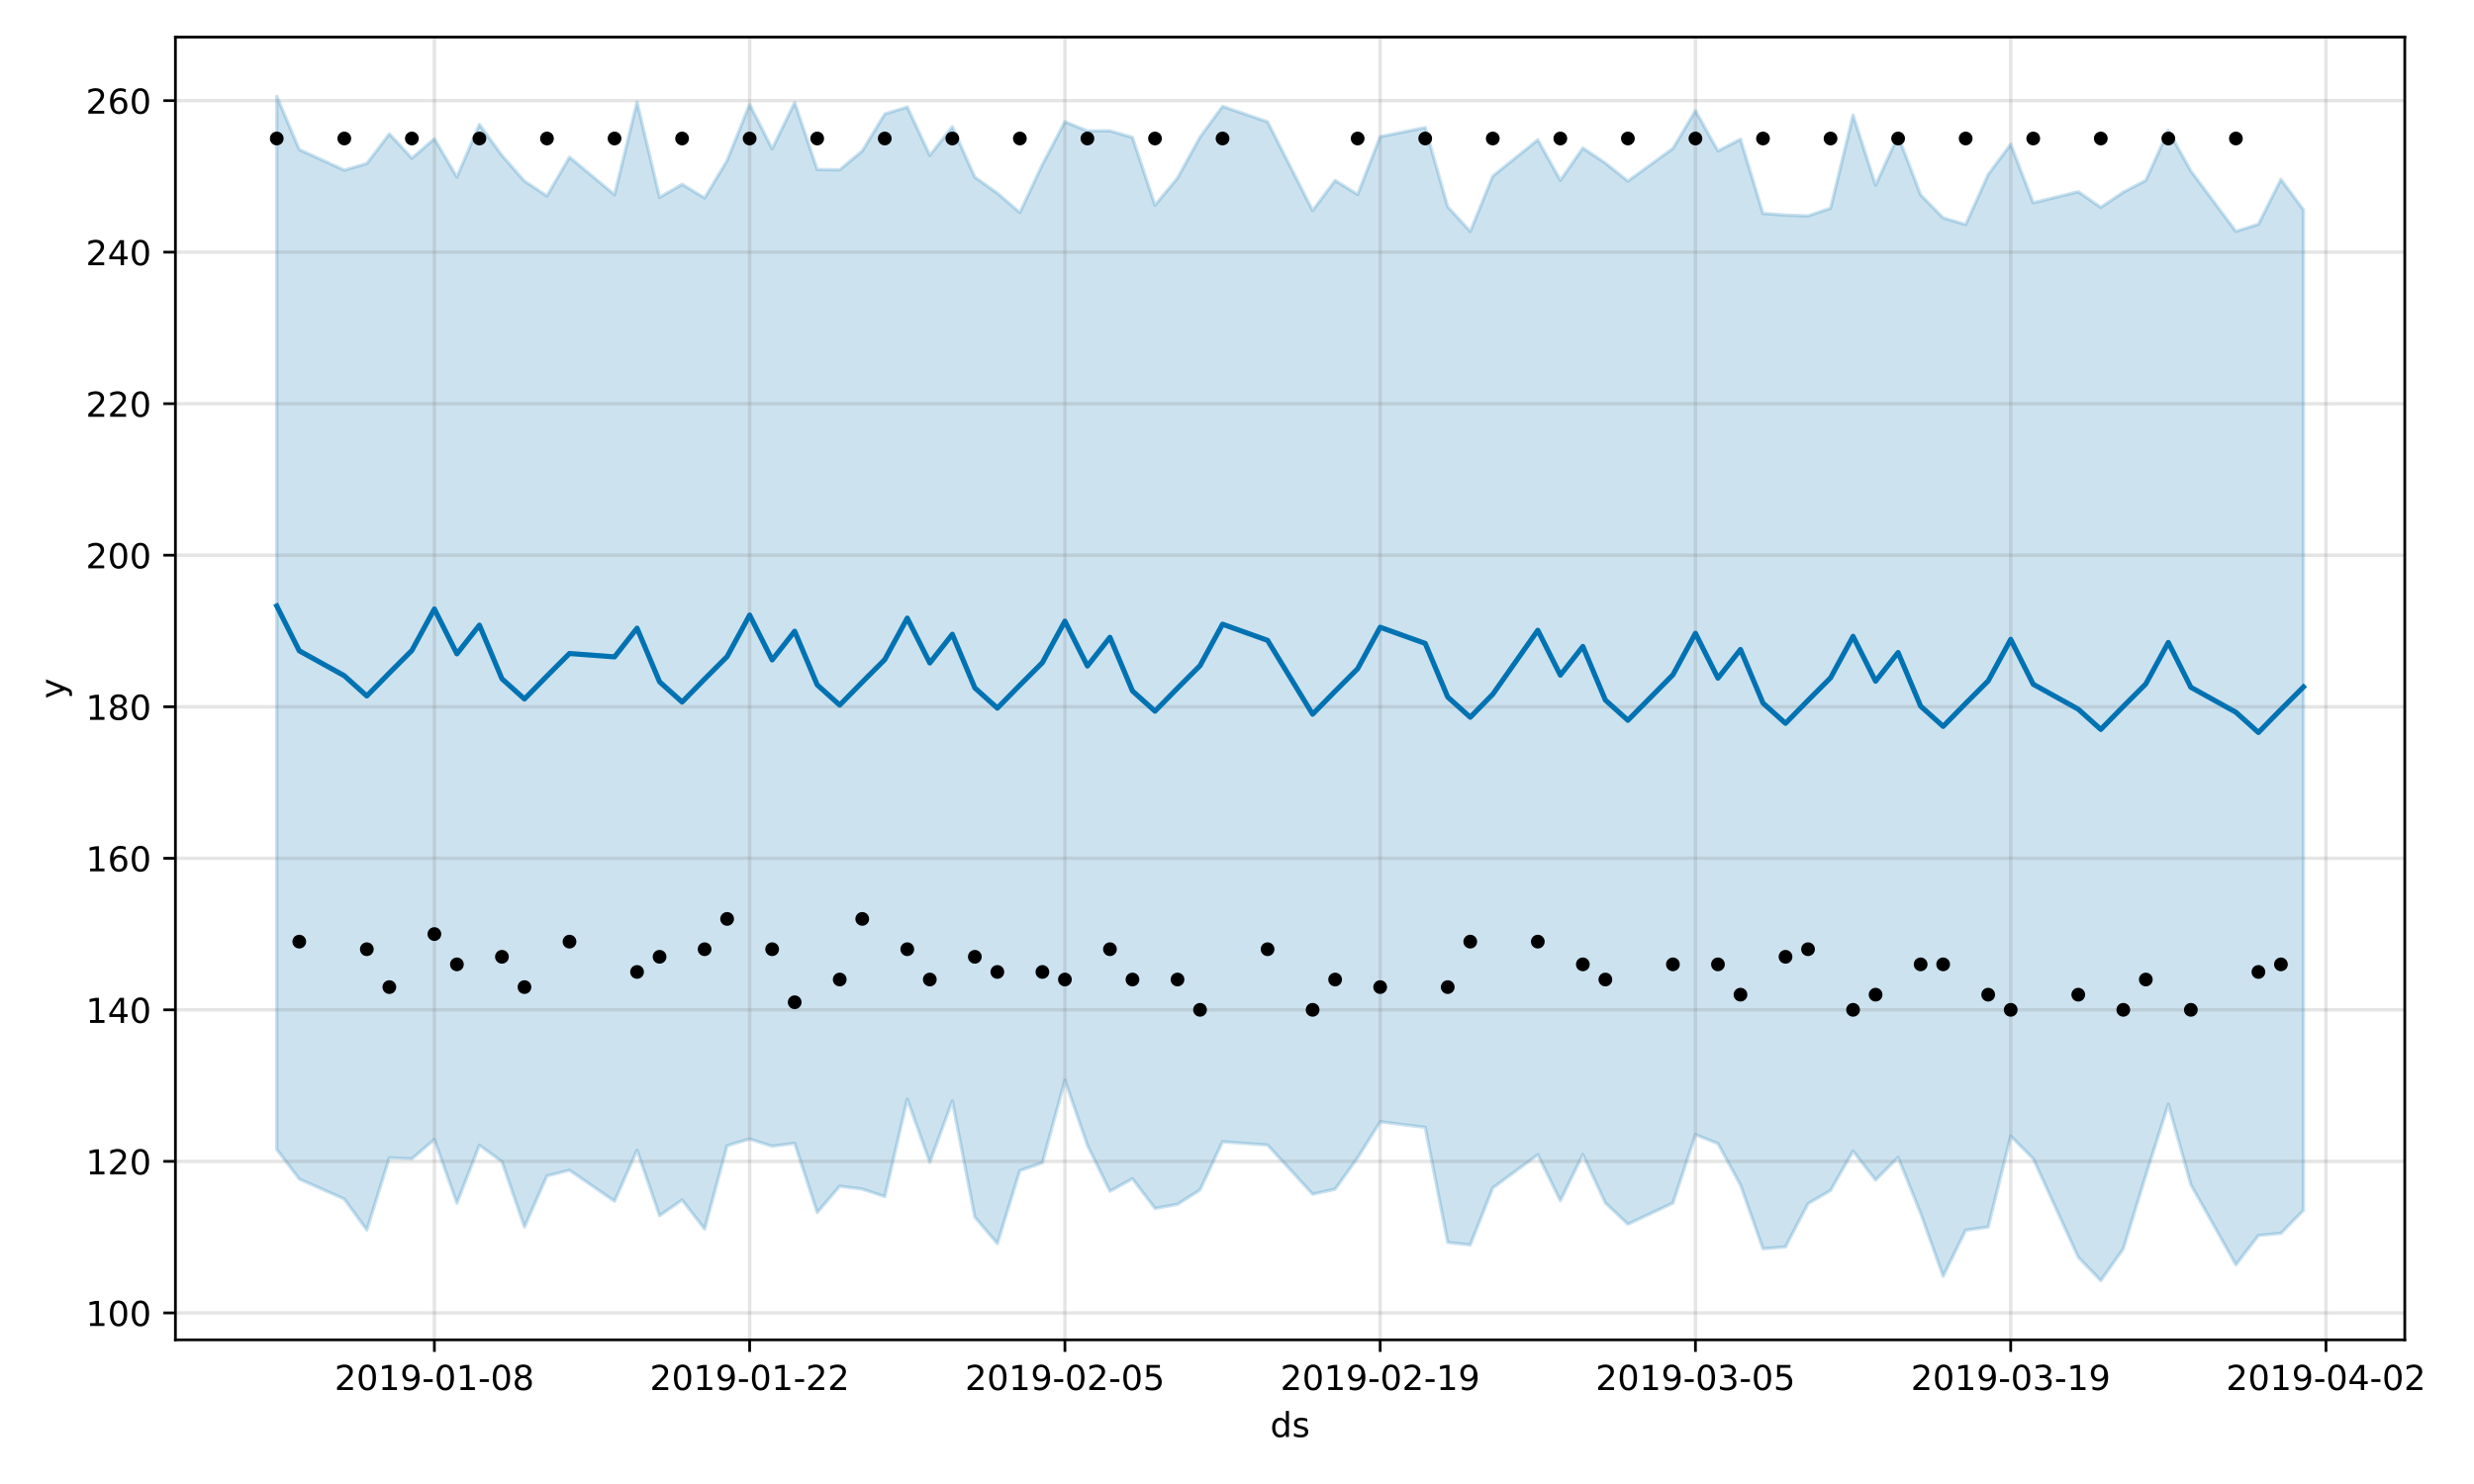<?xml version="1.0" encoding="utf-8" standalone="no"?>
<!DOCTYPE svg PUBLIC "-//W3C//DTD SVG 1.1//EN"
  "http://www.w3.org/Graphics/SVG/1.1/DTD/svg11.dtd">
<!-- Created with matplotlib (https://matplotlib.org/) -->
<svg height="432pt" version="1.1" viewBox="0 0 720 432" width="720pt" xmlns="http://www.w3.org/2000/svg" xmlns:xlink="http://www.w3.org/1999/xlink">
 <defs>
  <style type="text/css">
*{stroke-linecap:butt;stroke-linejoin:round;}
  </style>
 </defs>
 <g id="figure_1">
  <g id="patch_1">
   <path d="M 0 432 
L 720 432 
L 720 0 
L 0 0 
z
" style="fill:#ffffff;"/>
  </g>
  <g id="axes_1">
   <g id="patch_2">
    <path d="M 51.05 390.04 
L 699.857 390.04 
L 699.857 10.8 
L 51.05 10.8 
z
" style="fill:#ffffff;"/>
   </g>
   <g id="PolyCollection_1">
    <defs>
     <path d="M 80.541 -403.962 
L 80.541 -97.412 
L 87.095 -88.767 
L 100.202 -82.958 
L 106.756 -73.929 
L 113.309 -94.957 
L 119.863 -94.651 
L 126.417 -100.299 
L 132.97 -81.764 
L 139.524 -98.607 
L 146.077 -93.836 
L 152.631 -74.814 
L 159.185 -89.696 
L 165.738 -91.34 
L 178.845 -82.316 
L 185.399 -97.144 
L 191.953 -78.096 
L 198.506 -82.672 
L 205.06 -74.224 
L 211.613 -98.489 
L 218.167 -100.418 
L 224.721 -98.331 
L 231.274 -99.174 
L 237.828 -79.031 
L 244.381 -86.68 
L 250.935 -85.853 
L 257.489 -83.672 
L 264.042 -112.019 
L 270.596 -93.645 
L 277.15 -111.481 
L 283.703 -77.692 
L 290.257 -69.979 
L 296.81 -91.257 
L 303.364 -93.483 
L 309.918 -117.551 
L 316.471 -98.599 
L 323.025 -85.238 
L 329.578 -88.856 
L 336.132 -80.219 
L 342.686 -81.409 
L 349.239 -85.61 
L 355.793 -99.635 
L 368.9 -98.677 
L 382.007 -84.375 
L 388.561 -85.813 
L 395.114 -94.963 
L 401.668 -105.445 
L 414.775 -103.817 
L 421.329 -70.325 
L 427.883 -69.593 
L 434.436 -86.176 
L 447.543 -95.841 
L 454.097 -82.476 
L 460.651 -95.89 
L 467.204 -81.822 
L 473.758 -75.638 
L 486.865 -81.771 
L 493.419 -101.691 
L 499.972 -99.095 
L 506.526 -87.033 
L 513.079 -68.471 
L 519.633 -69.035 
L 526.187 -81.601 
L 532.74 -85.454 
L 539.294 -96.899 
L 545.847 -88.507 
L 552.401 -95.09 
L 558.955 -78.809 
L 565.508 -60.49 
L 572.062 -73.867 
L 578.616 -74.825 
L 585.169 -101.275 
L 591.723 -94.691 
L 604.83 -66.026 
L 611.384 -59.198 
L 617.937 -68.458 
L 624.491 -89.889 
L 631.044 -110.563 
L 637.598 -87.147 
L 650.705 -63.803 
L 657.259 -72.34 
L 663.812 -72.973 
L 670.366 -79.663 
L 670.366 -370.944 
L 670.366 -370.944 
L 663.812 -379.769 
L 657.259 -366.724 
L 650.705 -364.645 
L 637.598 -382.23 
L 631.044 -394.026 
L 624.491 -379.477 
L 617.937 -376.049 
L 611.384 -371.635 
L 604.83 -376.189 
L 591.723 -372.983 
L 585.169 -390.007 
L 578.616 -381.195 
L 572.062 -366.64 
L 565.508 -368.581 
L 558.955 -375.281 
L 552.401 -392.468 
L 545.847 -378.1 
L 539.294 -398.492 
L 532.74 -371.395 
L 526.187 -369.161 
L 519.633 -369.382 
L 513.079 -369.866 
L 506.526 -391.467 
L 499.972 -388.053 
L 493.419 -399.786 
L 486.865 -388.784 
L 473.758 -379.277 
L 467.204 -384.526 
L 460.651 -388.898 
L 454.097 -379.496 
L 447.543 -391.295 
L 434.436 -380.737 
L 427.883 -364.629 
L 421.329 -371.814 
L 414.775 -394.85 
L 401.668 -392.221 
L 395.114 -375.414 
L 388.561 -379.451 
L 382.007 -370.722 
L 368.9 -396.526 
L 355.793 -401.039 
L 349.239 -392.077 
L 342.686 -380.179 
L 336.132 -372.257 
L 329.578 -391.998 
L 323.025 -393.913 
L 316.471 -393.879 
L 309.918 -396.58 
L 303.364 -384.122 
L 296.81 -370.133 
L 290.257 -375.764 
L 283.703 -380.438 
L 277.15 -395.116 
L 270.596 -386.79 
L 264.042 -400.835 
L 257.489 -398.812 
L 250.935 -388.054 
L 244.381 -382.579 
L 237.828 -382.659 
L 231.274 -402.173 
L 224.721 -388.687 
L 218.167 -401.615 
L 211.613 -385.285 
L 205.06 -374.375 
L 198.506 -378.346 
L 191.953 -374.566 
L 185.399 -402.262 
L 178.845 -375.326 
L 165.738 -386.256 
L 159.185 -374.961 
L 152.631 -379.285 
L 146.077 -386.754 
L 139.524 -395.773 
L 132.97 -380.486 
L 126.417 -391.609 
L 119.863 -385.931 
L 113.309 -393.022 
L 106.756 -384.388 
L 100.202 -382.477 
L 87.095 -388.469 
L 80.541 -403.962 
z
" id="md0e5a61b42" style="stroke:#0072b2;stroke-opacity:0.2;"/>
    </defs>
    <g clip-path="url(#pb5e396a27e)">
     <use style="fill:#0072b2;fill-opacity:0.2;stroke:#0072b2;stroke-opacity:0.2;" x="0" xlink:href="#md0e5a61b42" y="432"/>
    </g>
   </g>
   <g id="matplotlib.axis_1">
    <g id="xtick_1">
     <g id="line2d_1">
      <path clip-path="url(#pb5e396a27e)" d="M 126.417 390.04 
L 126.417 10.8 
" style="fill:none;stroke:#808080;stroke-linecap:square;stroke-opacity:0.2;"/>
     </g>
     <g id="line2d_2">
      <defs>
       <path d="M 0 0 
L 0 3.5 
" id="m9ffa962b72" style="stroke:#000000;stroke-width:0.8;"/>
      </defs>
      <g>
       <use style="stroke:#000000;stroke-width:0.8;" x="126.417" xlink:href="#m9ffa962b72" y="390.04"/>
      </g>
     </g>
     <g id="text_1">
      <!-- 2019-01-08 -->
      <defs>
       <path d="M 19.188 8.297 
L 53.609 8.297 
L 53.609 0 
L 7.328 0 
L 7.328 8.297 
Q 12.938 14.109 22.625 23.891 
Q 32.328 33.688 34.812 36.531 
Q 39.547 41.844 41.422 45.531 
Q 43.312 49.219 43.312 52.781 
Q 43.312 58.594 39.234 62.25 
Q 35.156 65.922 28.609 65.922 
Q 23.969 65.922 18.812 64.312 
Q 13.672 62.703 7.812 59.422 
L 7.812 69.391 
Q 13.766 71.781 18.938 73 
Q 24.125 74.219 28.422 74.219 
Q 39.75 74.219 46.484 68.547 
Q 53.219 62.891 53.219 53.422 
Q 53.219 48.922 51.531 44.891 
Q 49.859 40.875 45.406 35.406 
Q 44.188 33.984 37.641 27.219 
Q 31.109 20.453 19.188 8.297 
z
" id="DejaVuSans-50"/>
       <path d="M 31.781 66.406 
Q 24.172 66.406 20.328 58.906 
Q 16.5 51.422 16.5 36.375 
Q 16.5 21.391 20.328 13.891 
Q 24.172 6.391 31.781 6.391 
Q 39.453 6.391 43.281 13.891 
Q 47.125 21.391 47.125 36.375 
Q 47.125 51.422 43.281 58.906 
Q 39.453 66.406 31.781 66.406 
z
M 31.781 74.219 
Q 44.047 74.219 50.516 64.516 
Q 56.984 54.828 56.984 36.375 
Q 56.984 17.969 50.516 8.266 
Q 44.047 -1.422 31.781 -1.422 
Q 19.531 -1.422 13.062 8.266 
Q 6.594 17.969 6.594 36.375 
Q 6.594 54.828 13.062 64.516 
Q 19.531 74.219 31.781 74.219 
z
" id="DejaVuSans-48"/>
       <path d="M 12.406 8.297 
L 28.516 8.297 
L 28.516 63.922 
L 10.984 60.406 
L 10.984 69.391 
L 28.422 72.906 
L 38.281 72.906 
L 38.281 8.297 
L 54.391 8.297 
L 54.391 0 
L 12.406 0 
z
" id="DejaVuSans-49"/>
       <path d="M 10.984 1.516 
L 10.984 10.5 
Q 14.703 8.734 18.5 7.812 
Q 22.312 6.891 25.984 6.891 
Q 35.75 6.891 40.891 13.453 
Q 46.047 20.016 46.781 33.406 
Q 43.953 29.203 39.594 26.953 
Q 35.25 24.703 29.984 24.703 
Q 19.047 24.703 12.672 31.312 
Q 6.297 37.938 6.297 49.422 
Q 6.297 60.641 12.938 67.422 
Q 19.578 74.219 30.609 74.219 
Q 43.266 74.219 49.922 64.516 
Q 56.594 54.828 56.594 36.375 
Q 56.594 19.141 48.406 8.859 
Q 40.234 -1.422 26.422 -1.422 
Q 22.703 -1.422 18.891 -0.688 
Q 15.094 0.047 10.984 1.516 
z
M 30.609 32.422 
Q 37.25 32.422 41.125 36.953 
Q 45.016 41.5 45.016 49.422 
Q 45.016 57.281 41.125 61.844 
Q 37.25 66.406 30.609 66.406 
Q 23.969 66.406 20.094 61.844 
Q 16.219 57.281 16.219 49.422 
Q 16.219 41.5 20.094 36.953 
Q 23.969 32.422 30.609 32.422 
z
" id="DejaVuSans-57"/>
       <path d="M 4.891 31.391 
L 31.203 31.391 
L 31.203 23.391 
L 4.891 23.391 
z
" id="DejaVuSans-45"/>
       <path d="M 31.781 34.625 
Q 24.75 34.625 20.719 30.859 
Q 16.703 27.094 16.703 20.516 
Q 16.703 13.922 20.719 10.156 
Q 24.75 6.391 31.781 6.391 
Q 38.812 6.391 42.859 10.172 
Q 46.922 13.969 46.922 20.516 
Q 46.922 27.094 42.891 30.859 
Q 38.875 34.625 31.781 34.625 
z
M 21.922 38.812 
Q 15.578 40.375 12.031 44.719 
Q 8.5 49.078 8.5 55.328 
Q 8.5 64.062 14.719 69.141 
Q 20.953 74.219 31.781 74.219 
Q 42.672 74.219 48.875 69.141 
Q 55.078 64.062 55.078 55.328 
Q 55.078 49.078 51.531 44.719 
Q 48 40.375 41.703 38.812 
Q 48.828 37.156 52.797 32.312 
Q 56.781 27.484 56.781 20.516 
Q 56.781 9.906 50.312 4.234 
Q 43.844 -1.422 31.781 -1.422 
Q 19.734 -1.422 13.25 4.234 
Q 6.781 9.906 6.781 20.516 
Q 6.781 27.484 10.781 32.312 
Q 14.797 37.156 21.922 38.812 
z
M 18.312 54.391 
Q 18.312 48.734 21.844 45.562 
Q 25.391 42.391 31.781 42.391 
Q 38.141 42.391 41.719 45.562 
Q 45.312 48.734 45.312 54.391 
Q 45.312 60.062 41.719 63.234 
Q 38.141 66.406 31.781 66.406 
Q 25.391 66.406 21.844 63.234 
Q 18.312 60.062 18.312 54.391 
z
" id="DejaVuSans-56"/>
      </defs>
      <g transform="translate(97.359 404.638)scale(0.1 -0.1)">
       <use xlink:href="#DejaVuSans-50"/>
       <use x="63.623" xlink:href="#DejaVuSans-48"/>
       <use x="127.246" xlink:href="#DejaVuSans-49"/>
       <use x="190.869" xlink:href="#DejaVuSans-57"/>
       <use x="254.492" xlink:href="#DejaVuSans-45"/>
       <use x="290.576" xlink:href="#DejaVuSans-48"/>
       <use x="354.199" xlink:href="#DejaVuSans-49"/>
       <use x="417.822" xlink:href="#DejaVuSans-45"/>
       <use x="453.906" xlink:href="#DejaVuSans-48"/>
       <use x="517.529" xlink:href="#DejaVuSans-56"/>
      </g>
     </g>
    </g>
    <g id="xtick_2">
     <g id="line2d_3">
      <path clip-path="url(#pb5e396a27e)" d="M 218.167 390.04 
L 218.167 10.8 
" style="fill:none;stroke:#808080;stroke-linecap:square;stroke-opacity:0.2;"/>
     </g>
     <g id="line2d_4">
      <g>
       <use style="stroke:#000000;stroke-width:0.8;" x="218.167" xlink:href="#m9ffa962b72" y="390.04"/>
      </g>
     </g>
     <g id="text_2">
      <!-- 2019-01-22 -->
      <g transform="translate(189.109 404.638)scale(0.1 -0.1)">
       <use xlink:href="#DejaVuSans-50"/>
       <use x="63.623" xlink:href="#DejaVuSans-48"/>
       <use x="127.246" xlink:href="#DejaVuSans-49"/>
       <use x="190.869" xlink:href="#DejaVuSans-57"/>
       <use x="254.492" xlink:href="#DejaVuSans-45"/>
       <use x="290.576" xlink:href="#DejaVuSans-48"/>
       <use x="354.199" xlink:href="#DejaVuSans-49"/>
       <use x="417.822" xlink:href="#DejaVuSans-45"/>
       <use x="453.906" xlink:href="#DejaVuSans-50"/>
       <use x="517.529" xlink:href="#DejaVuSans-50"/>
      </g>
     </g>
    </g>
    <g id="xtick_3">
     <g id="line2d_5">
      <path clip-path="url(#pb5e396a27e)" d="M 309.918 390.04 
L 309.918 10.8 
" style="fill:none;stroke:#808080;stroke-linecap:square;stroke-opacity:0.2;"/>
     </g>
     <g id="line2d_6">
      <g>
       <use style="stroke:#000000;stroke-width:0.8;" x="309.918" xlink:href="#m9ffa962b72" y="390.04"/>
      </g>
     </g>
     <g id="text_3">
      <!-- 2019-02-05 -->
      <defs>
       <path d="M 10.797 72.906 
L 49.516 72.906 
L 49.516 64.594 
L 19.828 64.594 
L 19.828 46.734 
Q 21.969 47.469 24.109 47.828 
Q 26.266 48.188 28.422 48.188 
Q 40.625 48.188 47.75 41.5 
Q 54.891 34.812 54.891 23.391 
Q 54.891 11.625 47.562 5.094 
Q 40.234 -1.422 26.906 -1.422 
Q 22.312 -1.422 17.547 -0.641 
Q 12.797 0.141 7.719 1.703 
L 7.719 11.625 
Q 12.109 9.234 16.797 8.062 
Q 21.484 6.891 26.703 6.891 
Q 35.156 6.891 40.078 11.328 
Q 45.016 15.766 45.016 23.391 
Q 45.016 31 40.078 35.438 
Q 35.156 39.891 26.703 39.891 
Q 22.75 39.891 18.812 39.016 
Q 14.891 38.141 10.797 36.281 
z
" id="DejaVuSans-53"/>
      </defs>
      <g transform="translate(280.86 404.638)scale(0.1 -0.1)">
       <use xlink:href="#DejaVuSans-50"/>
       <use x="63.623" xlink:href="#DejaVuSans-48"/>
       <use x="127.246" xlink:href="#DejaVuSans-49"/>
       <use x="190.869" xlink:href="#DejaVuSans-57"/>
       <use x="254.492" xlink:href="#DejaVuSans-45"/>
       <use x="290.576" xlink:href="#DejaVuSans-48"/>
       <use x="354.199" xlink:href="#DejaVuSans-50"/>
       <use x="417.822" xlink:href="#DejaVuSans-45"/>
       <use x="453.906" xlink:href="#DejaVuSans-48"/>
       <use x="517.529" xlink:href="#DejaVuSans-53"/>
      </g>
     </g>
    </g>
    <g id="xtick_4">
     <g id="line2d_7">
      <path clip-path="url(#pb5e396a27e)" d="M 401.668 390.04 
L 401.668 10.8 
" style="fill:none;stroke:#808080;stroke-linecap:square;stroke-opacity:0.2;"/>
     </g>
     <g id="line2d_8">
      <g>
       <use style="stroke:#000000;stroke-width:0.8;" x="401.668" xlink:href="#m9ffa962b72" y="390.04"/>
      </g>
     </g>
     <g id="text_4">
      <!-- 2019-02-19 -->
      <g transform="translate(372.61 404.638)scale(0.1 -0.1)">
       <use xlink:href="#DejaVuSans-50"/>
       <use x="63.623" xlink:href="#DejaVuSans-48"/>
       <use x="127.246" xlink:href="#DejaVuSans-49"/>
       <use x="190.869" xlink:href="#DejaVuSans-57"/>
       <use x="254.492" xlink:href="#DejaVuSans-45"/>
       <use x="290.576" xlink:href="#DejaVuSans-48"/>
       <use x="354.199" xlink:href="#DejaVuSans-50"/>
       <use x="417.822" xlink:href="#DejaVuSans-45"/>
       <use x="453.906" xlink:href="#DejaVuSans-49"/>
       <use x="517.529" xlink:href="#DejaVuSans-57"/>
      </g>
     </g>
    </g>
    <g id="xtick_5">
     <g id="line2d_9">
      <path clip-path="url(#pb5e396a27e)" d="M 493.419 390.04 
L 493.419 10.8 
" style="fill:none;stroke:#808080;stroke-linecap:square;stroke-opacity:0.2;"/>
     </g>
     <g id="line2d_10">
      <g>
       <use style="stroke:#000000;stroke-width:0.8;" x="493.419" xlink:href="#m9ffa962b72" y="390.04"/>
      </g>
     </g>
     <g id="text_5">
      <!-- 2019-03-05 -->
      <defs>
       <path d="M 40.578 39.312 
Q 47.656 37.797 51.625 33 
Q 55.609 28.219 55.609 21.188 
Q 55.609 10.406 48.188 4.484 
Q 40.766 -1.422 27.094 -1.422 
Q 22.516 -1.422 17.656 -0.516 
Q 12.797 0.391 7.625 2.203 
L 7.625 11.719 
Q 11.719 9.328 16.594 8.109 
Q 21.484 6.891 26.812 6.891 
Q 36.078 6.891 40.938 10.547 
Q 45.797 14.203 45.797 21.188 
Q 45.797 27.641 41.281 31.266 
Q 36.766 34.906 28.719 34.906 
L 20.219 34.906 
L 20.219 43.016 
L 29.109 43.016 
Q 36.375 43.016 40.234 45.922 
Q 44.094 48.828 44.094 54.297 
Q 44.094 59.906 40.109 62.906 
Q 36.141 65.922 28.719 65.922 
Q 24.656 65.922 20.016 65.031 
Q 15.375 64.156 9.812 62.312 
L 9.812 71.094 
Q 15.438 72.656 20.344 73.438 
Q 25.25 74.219 29.594 74.219 
Q 40.828 74.219 47.359 69.109 
Q 53.906 64.016 53.906 55.328 
Q 53.906 49.266 50.438 45.094 
Q 46.969 40.922 40.578 39.312 
z
" id="DejaVuSans-51"/>
      </defs>
      <g transform="translate(464.361 404.638)scale(0.1 -0.1)">
       <use xlink:href="#DejaVuSans-50"/>
       <use x="63.623" xlink:href="#DejaVuSans-48"/>
       <use x="127.246" xlink:href="#DejaVuSans-49"/>
       <use x="190.869" xlink:href="#DejaVuSans-57"/>
       <use x="254.492" xlink:href="#DejaVuSans-45"/>
       <use x="290.576" xlink:href="#DejaVuSans-48"/>
       <use x="354.199" xlink:href="#DejaVuSans-51"/>
       <use x="417.822" xlink:href="#DejaVuSans-45"/>
       <use x="453.906" xlink:href="#DejaVuSans-48"/>
       <use x="517.529" xlink:href="#DejaVuSans-53"/>
      </g>
     </g>
    </g>
    <g id="xtick_6">
     <g id="line2d_11">
      <path clip-path="url(#pb5e396a27e)" d="M 585.169 390.04 
L 585.169 10.8 
" style="fill:none;stroke:#808080;stroke-linecap:square;stroke-opacity:0.2;"/>
     </g>
     <g id="line2d_12">
      <g>
       <use style="stroke:#000000;stroke-width:0.8;" x="585.169" xlink:href="#m9ffa962b72" y="390.04"/>
      </g>
     </g>
     <g id="text_6">
      <!-- 2019-03-19 -->
      <g transform="translate(556.111 404.638)scale(0.1 -0.1)">
       <use xlink:href="#DejaVuSans-50"/>
       <use x="63.623" xlink:href="#DejaVuSans-48"/>
       <use x="127.246" xlink:href="#DejaVuSans-49"/>
       <use x="190.869" xlink:href="#DejaVuSans-57"/>
       <use x="254.492" xlink:href="#DejaVuSans-45"/>
       <use x="290.576" xlink:href="#DejaVuSans-48"/>
       <use x="354.199" xlink:href="#DejaVuSans-51"/>
       <use x="417.822" xlink:href="#DejaVuSans-45"/>
       <use x="453.906" xlink:href="#DejaVuSans-49"/>
       <use x="517.529" xlink:href="#DejaVuSans-57"/>
      </g>
     </g>
    </g>
    <g id="xtick_7">
     <g id="line2d_13">
      <path clip-path="url(#pb5e396a27e)" d="M 676.92 390.04 
L 676.92 10.8 
" style="fill:none;stroke:#808080;stroke-linecap:square;stroke-opacity:0.2;"/>
     </g>
     <g id="line2d_14">
      <g>
       <use style="stroke:#000000;stroke-width:0.8;" x="676.92" xlink:href="#m9ffa962b72" y="390.04"/>
      </g>
     </g>
     <g id="text_7">
      <!-- 2019-04-02 -->
      <defs>
       <path d="M 37.797 64.312 
L 12.891 25.391 
L 37.797 25.391 
z
M 35.203 72.906 
L 47.609 72.906 
L 47.609 25.391 
L 58.016 25.391 
L 58.016 17.188 
L 47.609 17.188 
L 47.609 0 
L 37.797 0 
L 37.797 17.188 
L 4.891 17.188 
L 4.891 26.703 
z
" id="DejaVuSans-52"/>
      </defs>
      <g transform="translate(647.862 404.638)scale(0.1 -0.1)">
       <use xlink:href="#DejaVuSans-50"/>
       <use x="63.623" xlink:href="#DejaVuSans-48"/>
       <use x="127.246" xlink:href="#DejaVuSans-49"/>
       <use x="190.869" xlink:href="#DejaVuSans-57"/>
       <use x="254.492" xlink:href="#DejaVuSans-45"/>
       <use x="290.576" xlink:href="#DejaVuSans-48"/>
       <use x="354.199" xlink:href="#DejaVuSans-52"/>
       <use x="417.822" xlink:href="#DejaVuSans-45"/>
       <use x="453.906" xlink:href="#DejaVuSans-48"/>
       <use x="517.529" xlink:href="#DejaVuSans-50"/>
      </g>
     </g>
    </g>
    <g id="text_8">
     <!-- ds -->
     <defs>
      <path d="M 45.406 46.391 
L 45.406 75.984 
L 54.391 75.984 
L 54.391 0 
L 45.406 0 
L 45.406 8.203 
Q 42.578 3.328 38.25 0.953 
Q 33.938 -1.422 27.875 -1.422 
Q 17.969 -1.422 11.734 6.484 
Q 5.516 14.406 5.516 27.297 
Q 5.516 40.188 11.734 48.094 
Q 17.969 56 27.875 56 
Q 33.938 56 38.25 53.625 
Q 42.578 51.266 45.406 46.391 
z
M 14.797 27.297 
Q 14.797 17.391 18.875 11.75 
Q 22.953 6.109 30.078 6.109 
Q 37.203 6.109 41.297 11.75 
Q 45.406 17.391 45.406 27.297 
Q 45.406 37.203 41.297 42.844 
Q 37.203 48.484 30.078 48.484 
Q 22.953 48.484 18.875 42.844 
Q 14.797 37.203 14.797 27.297 
z
" id="DejaVuSans-100"/>
      <path d="M 44.281 53.078 
L 44.281 44.578 
Q 40.484 46.531 36.375 47.5 
Q 32.281 48.484 27.875 48.484 
Q 21.188 48.484 17.844 46.438 
Q 14.5 44.391 14.5 40.281 
Q 14.5 37.156 16.891 35.375 
Q 19.281 33.594 26.516 31.984 
L 29.594 31.297 
Q 39.156 29.25 43.188 25.516 
Q 47.219 21.781 47.219 15.094 
Q 47.219 7.469 41.188 3.016 
Q 35.156 -1.422 24.609 -1.422 
Q 20.219 -1.422 15.453 -0.562 
Q 10.688 0.297 5.422 2 
L 5.422 11.281 
Q 10.406 8.688 15.234 7.391 
Q 20.062 6.109 24.812 6.109 
Q 31.156 6.109 34.562 8.281 
Q 37.984 10.453 37.984 14.406 
Q 37.984 18.062 35.516 20.016 
Q 33.062 21.969 24.703 23.781 
L 21.578 24.516 
Q 13.234 26.266 9.516 29.906 
Q 5.812 33.547 5.812 39.891 
Q 5.812 47.609 11.281 51.797 
Q 16.75 56 26.812 56 
Q 31.781 56 36.172 55.266 
Q 40.578 54.547 44.281 53.078 
z
" id="DejaVuSans-115"/>
     </defs>
     <g transform="translate(369.675 418.317)scale(0.1 -0.1)">
      <use xlink:href="#DejaVuSans-100"/>
      <use x="63.477" xlink:href="#DejaVuSans-115"/>
     </g>
    </g>
   </g>
   <g id="matplotlib.axis_2">
    <g id="ytick_1">
     <g id="line2d_15">
      <path clip-path="url(#pb5e396a27e)" d="M 51.05 382.192 
L 699.857 382.192 
" style="fill:none;stroke:#808080;stroke-linecap:square;stroke-opacity:0.2;"/>
     </g>
     <g id="line2d_16">
      <defs>
       <path d="M 0 0 
L -3.5 0 
" id="m5c60bd4396" style="stroke:#000000;stroke-width:0.8;"/>
      </defs>
      <g>
       <use style="stroke:#000000;stroke-width:0.8;" x="51.05" xlink:href="#m5c60bd4396" y="382.192"/>
      </g>
     </g>
     <g id="text_9">
      <!-- 100 -->
      <g transform="translate(24.962 385.991)scale(0.1 -0.1)">
       <use xlink:href="#DejaVuSans-49"/>
       <use x="63.623" xlink:href="#DejaVuSans-48"/>
       <use x="127.246" xlink:href="#DejaVuSans-48"/>
      </g>
     </g>
    </g>
    <g id="ytick_2">
     <g id="line2d_17">
      <path clip-path="url(#pb5e396a27e)" d="M 51.05 338.079 
L 699.857 338.079 
" style="fill:none;stroke:#808080;stroke-linecap:square;stroke-opacity:0.2;"/>
     </g>
     <g id="line2d_18">
      <g>
       <use style="stroke:#000000;stroke-width:0.8;" x="51.05" xlink:href="#m5c60bd4396" y="338.079"/>
      </g>
     </g>
     <g id="text_10">
      <!-- 120 -->
      <g transform="translate(24.962 341.878)scale(0.1 -0.1)">
       <use xlink:href="#DejaVuSans-49"/>
       <use x="63.623" xlink:href="#DejaVuSans-50"/>
       <use x="127.246" xlink:href="#DejaVuSans-48"/>
      </g>
     </g>
    </g>
    <g id="ytick_3">
     <g id="line2d_19">
      <path clip-path="url(#pb5e396a27e)" d="M 51.05 293.966 
L 699.857 293.966 
" style="fill:none;stroke:#808080;stroke-linecap:square;stroke-opacity:0.2;"/>
     </g>
     <g id="line2d_20">
      <g>
       <use style="stroke:#000000;stroke-width:0.8;" x="51.05" xlink:href="#m5c60bd4396" y="293.966"/>
      </g>
     </g>
     <g id="text_11">
      <!-- 140 -->
      <g transform="translate(24.962 297.765)scale(0.1 -0.1)">
       <use xlink:href="#DejaVuSans-49"/>
       <use x="63.623" xlink:href="#DejaVuSans-52"/>
       <use x="127.246" xlink:href="#DejaVuSans-48"/>
      </g>
     </g>
    </g>
    <g id="ytick_4">
     <g id="line2d_21">
      <path clip-path="url(#pb5e396a27e)" d="M 51.05 249.854 
L 699.857 249.854 
" style="fill:none;stroke:#808080;stroke-linecap:square;stroke-opacity:0.2;"/>
     </g>
     <g id="line2d_22">
      <g>
       <use style="stroke:#000000;stroke-width:0.8;" x="51.05" xlink:href="#m5c60bd4396" y="249.854"/>
      </g>
     </g>
     <g id="text_12">
      <!-- 160 -->
      <defs>
       <path d="M 33.016 40.375 
Q 26.375 40.375 22.484 35.828 
Q 18.609 31.297 18.609 23.391 
Q 18.609 15.531 22.484 10.953 
Q 26.375 6.391 33.016 6.391 
Q 39.656 6.391 43.531 10.953 
Q 47.406 15.531 47.406 23.391 
Q 47.406 31.297 43.531 35.828 
Q 39.656 40.375 33.016 40.375 
z
M 52.594 71.297 
L 52.594 62.312 
Q 48.875 64.062 45.094 64.984 
Q 41.312 65.922 37.594 65.922 
Q 27.828 65.922 22.672 59.328 
Q 17.531 52.734 16.797 39.406 
Q 19.672 43.656 24.016 45.922 
Q 28.375 48.188 33.594 48.188 
Q 44.578 48.188 50.953 41.516 
Q 57.328 34.859 57.328 23.391 
Q 57.328 12.156 50.688 5.359 
Q 44.047 -1.422 33.016 -1.422 
Q 20.359 -1.422 13.672 8.266 
Q 6.984 17.969 6.984 36.375 
Q 6.984 53.656 15.188 63.938 
Q 23.391 74.219 37.203 74.219 
Q 40.922 74.219 44.703 73.484 
Q 48.484 72.75 52.594 71.297 
z
" id="DejaVuSans-54"/>
      </defs>
      <g transform="translate(24.962 253.653)scale(0.1 -0.1)">
       <use xlink:href="#DejaVuSans-49"/>
       <use x="63.623" xlink:href="#DejaVuSans-54"/>
       <use x="127.246" xlink:href="#DejaVuSans-48"/>
      </g>
     </g>
    </g>
    <g id="ytick_5">
     <g id="line2d_23">
      <path clip-path="url(#pb5e396a27e)" d="M 51.05 205.741 
L 699.857 205.741 
" style="fill:none;stroke:#808080;stroke-linecap:square;stroke-opacity:0.2;"/>
     </g>
     <g id="line2d_24">
      <g>
       <use style="stroke:#000000;stroke-width:0.8;" x="51.05" xlink:href="#m5c60bd4396" y="205.741"/>
      </g>
     </g>
     <g id="text_13">
      <!-- 180 -->
      <g transform="translate(24.962 209.54)scale(0.1 -0.1)">
       <use xlink:href="#DejaVuSans-49"/>
       <use x="63.623" xlink:href="#DejaVuSans-56"/>
       <use x="127.246" xlink:href="#DejaVuSans-48"/>
      </g>
     </g>
    </g>
    <g id="ytick_6">
     <g id="line2d_25">
      <path clip-path="url(#pb5e396a27e)" d="M 51.05 161.628 
L 699.857 161.628 
" style="fill:none;stroke:#808080;stroke-linecap:square;stroke-opacity:0.2;"/>
     </g>
     <g id="line2d_26">
      <g>
       <use style="stroke:#000000;stroke-width:0.8;" x="51.05" xlink:href="#m5c60bd4396" y="161.628"/>
      </g>
     </g>
     <g id="text_14">
      <!-- 200 -->
      <g transform="translate(24.962 165.427)scale(0.1 -0.1)">
       <use xlink:href="#DejaVuSans-50"/>
       <use x="63.623" xlink:href="#DejaVuSans-48"/>
       <use x="127.246" xlink:href="#DejaVuSans-48"/>
      </g>
     </g>
    </g>
    <g id="ytick_7">
     <g id="line2d_27">
      <path clip-path="url(#pb5e396a27e)" d="M 51.05 117.515 
L 699.857 117.515 
" style="fill:none;stroke:#808080;stroke-linecap:square;stroke-opacity:0.2;"/>
     </g>
     <g id="line2d_28">
      <g>
       <use style="stroke:#000000;stroke-width:0.8;" x="51.05" xlink:href="#m5c60bd4396" y="117.515"/>
      </g>
     </g>
     <g id="text_15">
      <!-- 220 -->
      <g transform="translate(24.962 121.315)scale(0.1 -0.1)">
       <use xlink:href="#DejaVuSans-50"/>
       <use x="63.623" xlink:href="#DejaVuSans-50"/>
       <use x="127.246" xlink:href="#DejaVuSans-48"/>
      </g>
     </g>
    </g>
    <g id="ytick_8">
     <g id="line2d_29">
      <path clip-path="url(#pb5e396a27e)" d="M 51.05 73.403 
L 699.857 73.403 
" style="fill:none;stroke:#808080;stroke-linecap:square;stroke-opacity:0.2;"/>
     </g>
     <g id="line2d_30">
      <g>
       <use style="stroke:#000000;stroke-width:0.8;" x="51.05" xlink:href="#m5c60bd4396" y="73.403"/>
      </g>
     </g>
     <g id="text_16">
      <!-- 240 -->
      <g transform="translate(24.962 77.202)scale(0.1 -0.1)">
       <use xlink:href="#DejaVuSans-50"/>
       <use x="63.623" xlink:href="#DejaVuSans-52"/>
       <use x="127.246" xlink:href="#DejaVuSans-48"/>
      </g>
     </g>
    </g>
    <g id="ytick_9">
     <g id="line2d_31">
      <path clip-path="url(#pb5e396a27e)" d="M 51.05 29.29 
L 699.857 29.29 
" style="fill:none;stroke:#808080;stroke-linecap:square;stroke-opacity:0.2;"/>
     </g>
     <g id="line2d_32">
      <g>
       <use style="stroke:#000000;stroke-width:0.8;" x="51.05" xlink:href="#m5c60bd4396" y="29.29"/>
      </g>
     </g>
     <g id="text_17">
      <!-- 260 -->
      <g transform="translate(24.962 33.089)scale(0.1 -0.1)">
       <use xlink:href="#DejaVuSans-50"/>
       <use x="63.623" xlink:href="#DejaVuSans-54"/>
       <use x="127.246" xlink:href="#DejaVuSans-48"/>
      </g>
     </g>
    </g>
    <g id="text_18">
     <!-- y -->
     <defs>
      <path d="M 32.172 -5.078 
Q 28.375 -14.844 24.75 -17.812 
Q 21.141 -20.797 15.094 -20.797 
L 7.906 -20.797 
L 7.906 -13.281 
L 13.188 -13.281 
Q 16.891 -13.281 18.938 -11.516 
Q 21 -9.766 23.484 -3.219 
L 25.094 0.875 
L 2.984 54.688 
L 12.5 54.688 
L 29.594 11.922 
L 46.688 54.688 
L 56.203 54.688 
z
" id="DejaVuSans-121"/>
     </defs>
     <g transform="translate(18.883 203.379)rotate(-90)scale(0.1 -0.1)">
      <use xlink:href="#DejaVuSans-121"/>
     </g>
    </g>
   </g>
   <g id="line2d_33">
    <defs>
     <path d="M 0 1.5 
C 0.398 1.5 0.779 1.342 1.061 1.061 
C 1.342 0.779 1.5 0.398 1.5 0 
C 1.5 -0.398 1.342 -0.779 1.061 -1.061 
C 0.779 -1.342 0.398 -1.5 0 -1.5 
C -0.398 -1.5 -0.779 -1.342 -1.061 -1.061 
C -1.342 -0.779 -1.5 -0.398 -1.5 0 
C -1.5 0.398 -1.342 0.779 -1.061 1.061 
C -0.779 1.342 -0.398 1.5 0 1.5 
z
" id="mbc6ff05012" style="stroke:#000000;"/>
    </defs>
    <g clip-path="url(#pb5e396a27e)">
     <use style="stroke:#000000;" x="80.541" xlink:href="#mbc6ff05012" y="40.318"/>
     <use style="stroke:#000000;" x="87.095" xlink:href="#mbc6ff05012" y="274.115"/>
     <use style="stroke:#000000;" x="100.202" xlink:href="#mbc6ff05012" y="40.318"/>
     <use style="stroke:#000000;" x="106.756" xlink:href="#mbc6ff05012" y="276.321"/>
     <use style="stroke:#000000;" x="113.309" xlink:href="#mbc6ff05012" y="287.349"/>
     <use style="stroke:#000000;" x="119.863" xlink:href="#mbc6ff05012" y="40.318"/>
     <use style="stroke:#000000;" x="126.417" xlink:href="#mbc6ff05012" y="271.91"/>
     <use style="stroke:#000000;" x="132.97" xlink:href="#mbc6ff05012" y="280.732"/>
     <use style="stroke:#000000;" x="139.524" xlink:href="#mbc6ff05012" y="40.318"/>
     <use style="stroke:#000000;" x="146.077" xlink:href="#mbc6ff05012" y="278.527"/>
     <use style="stroke:#000000;" x="152.631" xlink:href="#mbc6ff05012" y="287.349"/>
     <use style="stroke:#000000;" x="159.185" xlink:href="#mbc6ff05012" y="40.318"/>
     <use style="stroke:#000000;" x="165.738" xlink:href="#mbc6ff05012" y="274.115"/>
     <use style="stroke:#000000;" x="178.845" xlink:href="#mbc6ff05012" y="40.318"/>
     <use style="stroke:#000000;" x="185.399" xlink:href="#mbc6ff05012" y="282.938"/>
     <use style="stroke:#000000;" x="191.953" xlink:href="#mbc6ff05012" y="278.527"/>
     <use style="stroke:#000000;" x="198.506" xlink:href="#mbc6ff05012" y="40.318"/>
     <use style="stroke:#000000;" x="205.06" xlink:href="#mbc6ff05012" y="276.321"/>
     <use style="stroke:#000000;" x="211.613" xlink:href="#mbc6ff05012" y="267.499"/>
     <use style="stroke:#000000;" x="218.167" xlink:href="#mbc6ff05012" y="40.318"/>
     <use style="stroke:#000000;" x="224.721" xlink:href="#mbc6ff05012" y="276.321"/>
     <use style="stroke:#000000;" x="231.274" xlink:href="#mbc6ff05012" y="291.761"/>
     <use style="stroke:#000000;" x="237.828" xlink:href="#mbc6ff05012" y="40.318"/>
     <use style="stroke:#000000;" x="244.381" xlink:href="#mbc6ff05012" y="285.144"/>
     <use style="stroke:#000000;" x="250.935" xlink:href="#mbc6ff05012" y="267.499"/>
     <use style="stroke:#000000;" x="257.489" xlink:href="#mbc6ff05012" y="40.318"/>
     <use style="stroke:#000000;" x="264.042" xlink:href="#mbc6ff05012" y="276.321"/>
     <use style="stroke:#000000;" x="270.596" xlink:href="#mbc6ff05012" y="285.144"/>
     <use style="stroke:#000000;" x="277.15" xlink:href="#mbc6ff05012" y="40.318"/>
     <use style="stroke:#000000;" x="283.703" xlink:href="#mbc6ff05012" y="278.527"/>
     <use style="stroke:#000000;" x="290.257" xlink:href="#mbc6ff05012" y="282.938"/>
     <use style="stroke:#000000;" x="296.81" xlink:href="#mbc6ff05012" y="40.318"/>
     <use style="stroke:#000000;" x="303.364" xlink:href="#mbc6ff05012" y="282.938"/>
     <use style="stroke:#000000;" x="309.918" xlink:href="#mbc6ff05012" y="285.144"/>
     <use style="stroke:#000000;" x="316.471" xlink:href="#mbc6ff05012" y="40.318"/>
     <use style="stroke:#000000;" x="323.025" xlink:href="#mbc6ff05012" y="276.321"/>
     <use style="stroke:#000000;" x="329.578" xlink:href="#mbc6ff05012" y="285.144"/>
     <use style="stroke:#000000;" x="336.132" xlink:href="#mbc6ff05012" y="40.318"/>
     <use style="stroke:#000000;" x="342.686" xlink:href="#mbc6ff05012" y="285.144"/>
     <use style="stroke:#000000;" x="349.239" xlink:href="#mbc6ff05012" y="293.966"/>
     <use style="stroke:#000000;" x="355.793" xlink:href="#mbc6ff05012" y="40.318"/>
     <use style="stroke:#000000;" x="368.9" xlink:href="#mbc6ff05012" y="276.321"/>
     <use style="stroke:#000000;" x="382.007" xlink:href="#mbc6ff05012" y="293.966"/>
     <use style="stroke:#000000;" x="388.561" xlink:href="#mbc6ff05012" y="285.144"/>
     <use style="stroke:#000000;" x="395.114" xlink:href="#mbc6ff05012" y="40.318"/>
     <use style="stroke:#000000;" x="401.668" xlink:href="#mbc6ff05012" y="287.349"/>
     <use style="stroke:#000000;" x="414.775" xlink:href="#mbc6ff05012" y="40.318"/>
     <use style="stroke:#000000;" x="421.329" xlink:href="#mbc6ff05012" y="287.349"/>
     <use style="stroke:#000000;" x="427.883" xlink:href="#mbc6ff05012" y="274.115"/>
     <use style="stroke:#000000;" x="434.436" xlink:href="#mbc6ff05012" y="40.318"/>
     <use style="stroke:#000000;" x="447.543" xlink:href="#mbc6ff05012" y="274.115"/>
     <use style="stroke:#000000;" x="454.097" xlink:href="#mbc6ff05012" y="40.318"/>
     <use style="stroke:#000000;" x="460.651" xlink:href="#mbc6ff05012" y="280.732"/>
     <use style="stroke:#000000;" x="467.204" xlink:href="#mbc6ff05012" y="285.144"/>
     <use style="stroke:#000000;" x="473.758" xlink:href="#mbc6ff05012" y="40.318"/>
     <use style="stroke:#000000;" x="486.865" xlink:href="#mbc6ff05012" y="280.732"/>
     <use style="stroke:#000000;" x="493.419" xlink:href="#mbc6ff05012" y="40.318"/>
     <use style="stroke:#000000;" x="499.972" xlink:href="#mbc6ff05012" y="280.732"/>
     <use style="stroke:#000000;" x="506.526" xlink:href="#mbc6ff05012" y="289.555"/>
     <use style="stroke:#000000;" x="513.079" xlink:href="#mbc6ff05012" y="40.318"/>
     <use style="stroke:#000000;" x="519.633" xlink:href="#mbc6ff05012" y="278.527"/>
     <use style="stroke:#000000;" x="526.187" xlink:href="#mbc6ff05012" y="276.321"/>
     <use style="stroke:#000000;" x="532.74" xlink:href="#mbc6ff05012" y="40.318"/>
     <use style="stroke:#000000;" x="539.294" xlink:href="#mbc6ff05012" y="293.966"/>
     <use style="stroke:#000000;" x="545.847" xlink:href="#mbc6ff05012" y="289.555"/>
     <use style="stroke:#000000;" x="552.401" xlink:href="#mbc6ff05012" y="40.318"/>
     <use style="stroke:#000000;" x="558.955" xlink:href="#mbc6ff05012" y="280.732"/>
     <use style="stroke:#000000;" x="565.508" xlink:href="#mbc6ff05012" y="280.732"/>
     <use style="stroke:#000000;" x="572.062" xlink:href="#mbc6ff05012" y="40.318"/>
     <use style="stroke:#000000;" x="578.616" xlink:href="#mbc6ff05012" y="289.555"/>
     <use style="stroke:#000000;" x="585.169" xlink:href="#mbc6ff05012" y="293.966"/>
     <use style="stroke:#000000;" x="591.723" xlink:href="#mbc6ff05012" y="40.318"/>
     <use style="stroke:#000000;" x="604.83" xlink:href="#mbc6ff05012" y="289.555"/>
     <use style="stroke:#000000;" x="611.384" xlink:href="#mbc6ff05012" y="40.318"/>
     <use style="stroke:#000000;" x="617.937" xlink:href="#mbc6ff05012" y="293.966"/>
     <use style="stroke:#000000;" x="624.491" xlink:href="#mbc6ff05012" y="285.144"/>
     <use style="stroke:#000000;" x="631.044" xlink:href="#mbc6ff05012" y="40.318"/>
     <use style="stroke:#000000;" x="637.598" xlink:href="#mbc6ff05012" y="293.966"/>
     <use style="stroke:#000000;" x="650.705" xlink:href="#mbc6ff05012" y="40.318"/>
     <use style="stroke:#000000;" x="657.259" xlink:href="#mbc6ff05012" y="282.938"/>
     <use style="stroke:#000000;" x="663.812" xlink:href="#mbc6ff05012" y="280.732"/>
    </g>
   </g>
   <g id="line2d_34">
    <path clip-path="url(#pb5e396a27e)" d="M 80.541 176.397 
L 87.095 189.447 
L 100.202 196.708 
L 106.756 202.594 
L 113.309 195.906 
L 119.863 189.351 
L 126.417 177.282 
L 132.97 190.333 
L 139.524 181.985 
L 146.077 197.593 
L 152.631 203.48 
L 159.185 196.791 
L 165.738 190.237 
L 178.845 191.218 
L 185.399 182.87 
L 191.953 198.479 
L 198.506 204.365 
L 205.06 197.677 
L 211.613 191.122 
L 218.167 179.053 
L 224.721 192.104 
L 231.274 183.755 
L 237.828 199.364 
L 244.381 205.251 
L 250.935 198.562 
L 257.489 192.008 
L 264.042 179.938 
L 270.596 192.989 
L 277.15 184.641 
L 283.703 200.25 
L 290.257 206.136 
L 296.81 199.448 
L 303.364 192.893 
L 309.918 180.824 
L 316.471 193.874 
L 323.025 185.526 
L 329.578 201.135 
L 336.132 207.022 
L 342.686 200.333 
L 349.239 193.778 
L 355.793 181.709 
L 368.9 186.412 
L 382.007 207.907 
L 388.561 201.218 
L 395.114 194.664 
L 401.668 182.595 
L 414.775 187.297 
L 421.329 202.906 
L 427.883 208.793 
L 434.436 202.104 
L 447.543 183.48 
L 454.097 196.531 
L 460.651 188.183 
L 467.204 203.791 
L 473.758 209.678 
L 486.865 196.435 
L 493.419 184.366 
L 499.972 197.416 
L 506.526 189.068 
L 513.079 204.677 
L 519.633 210.563 
L 526.187 203.875 
L 532.74 197.32 
L 539.294 185.251 
L 545.847 198.302 
L 552.401 189.954 
L 558.955 205.562 
L 565.508 211.449 
L 572.062 204.76 
L 578.616 198.206 
L 585.169 186.136 
L 591.723 199.187 
L 604.83 206.448 
L 611.384 212.334 
L 617.937 205.646 
L 624.491 199.091 
L 631.044 187.022 
L 637.598 200.073 
L 650.705 207.333 
L 657.259 213.22 
L 663.812 206.531 
L 670.366 199.977 
" style="fill:none;stroke:#0072b2;stroke-linecap:square;stroke-width:1.5;"/>
   </g>
   <g id="patch_3">
    <path d="M 51.05 390.04 
L 51.05 10.8 
" style="fill:none;stroke:#000000;stroke-linecap:square;stroke-linejoin:miter;stroke-width:0.8;"/>
   </g>
   <g id="patch_4">
    <path d="M 699.857 390.04 
L 699.857 10.8 
" style="fill:none;stroke:#000000;stroke-linecap:square;stroke-linejoin:miter;stroke-width:0.8;"/>
   </g>
   <g id="patch_5">
    <path d="M 51.05 390.04 
L 699.857 390.04 
" style="fill:none;stroke:#000000;stroke-linecap:square;stroke-linejoin:miter;stroke-width:0.8;"/>
   </g>
   <g id="patch_6">
    <path d="M 51.05 10.8 
L 699.857 10.8 
" style="fill:none;stroke:#000000;stroke-linecap:square;stroke-linejoin:miter;stroke-width:0.8;"/>
   </g>
  </g>
 </g>
 <defs>
  <clipPath id="pb5e396a27e">
   <rect height="379.24" width="648.807" x="51.05" y="10.8"/>
  </clipPath>
 </defs>
</svg>
